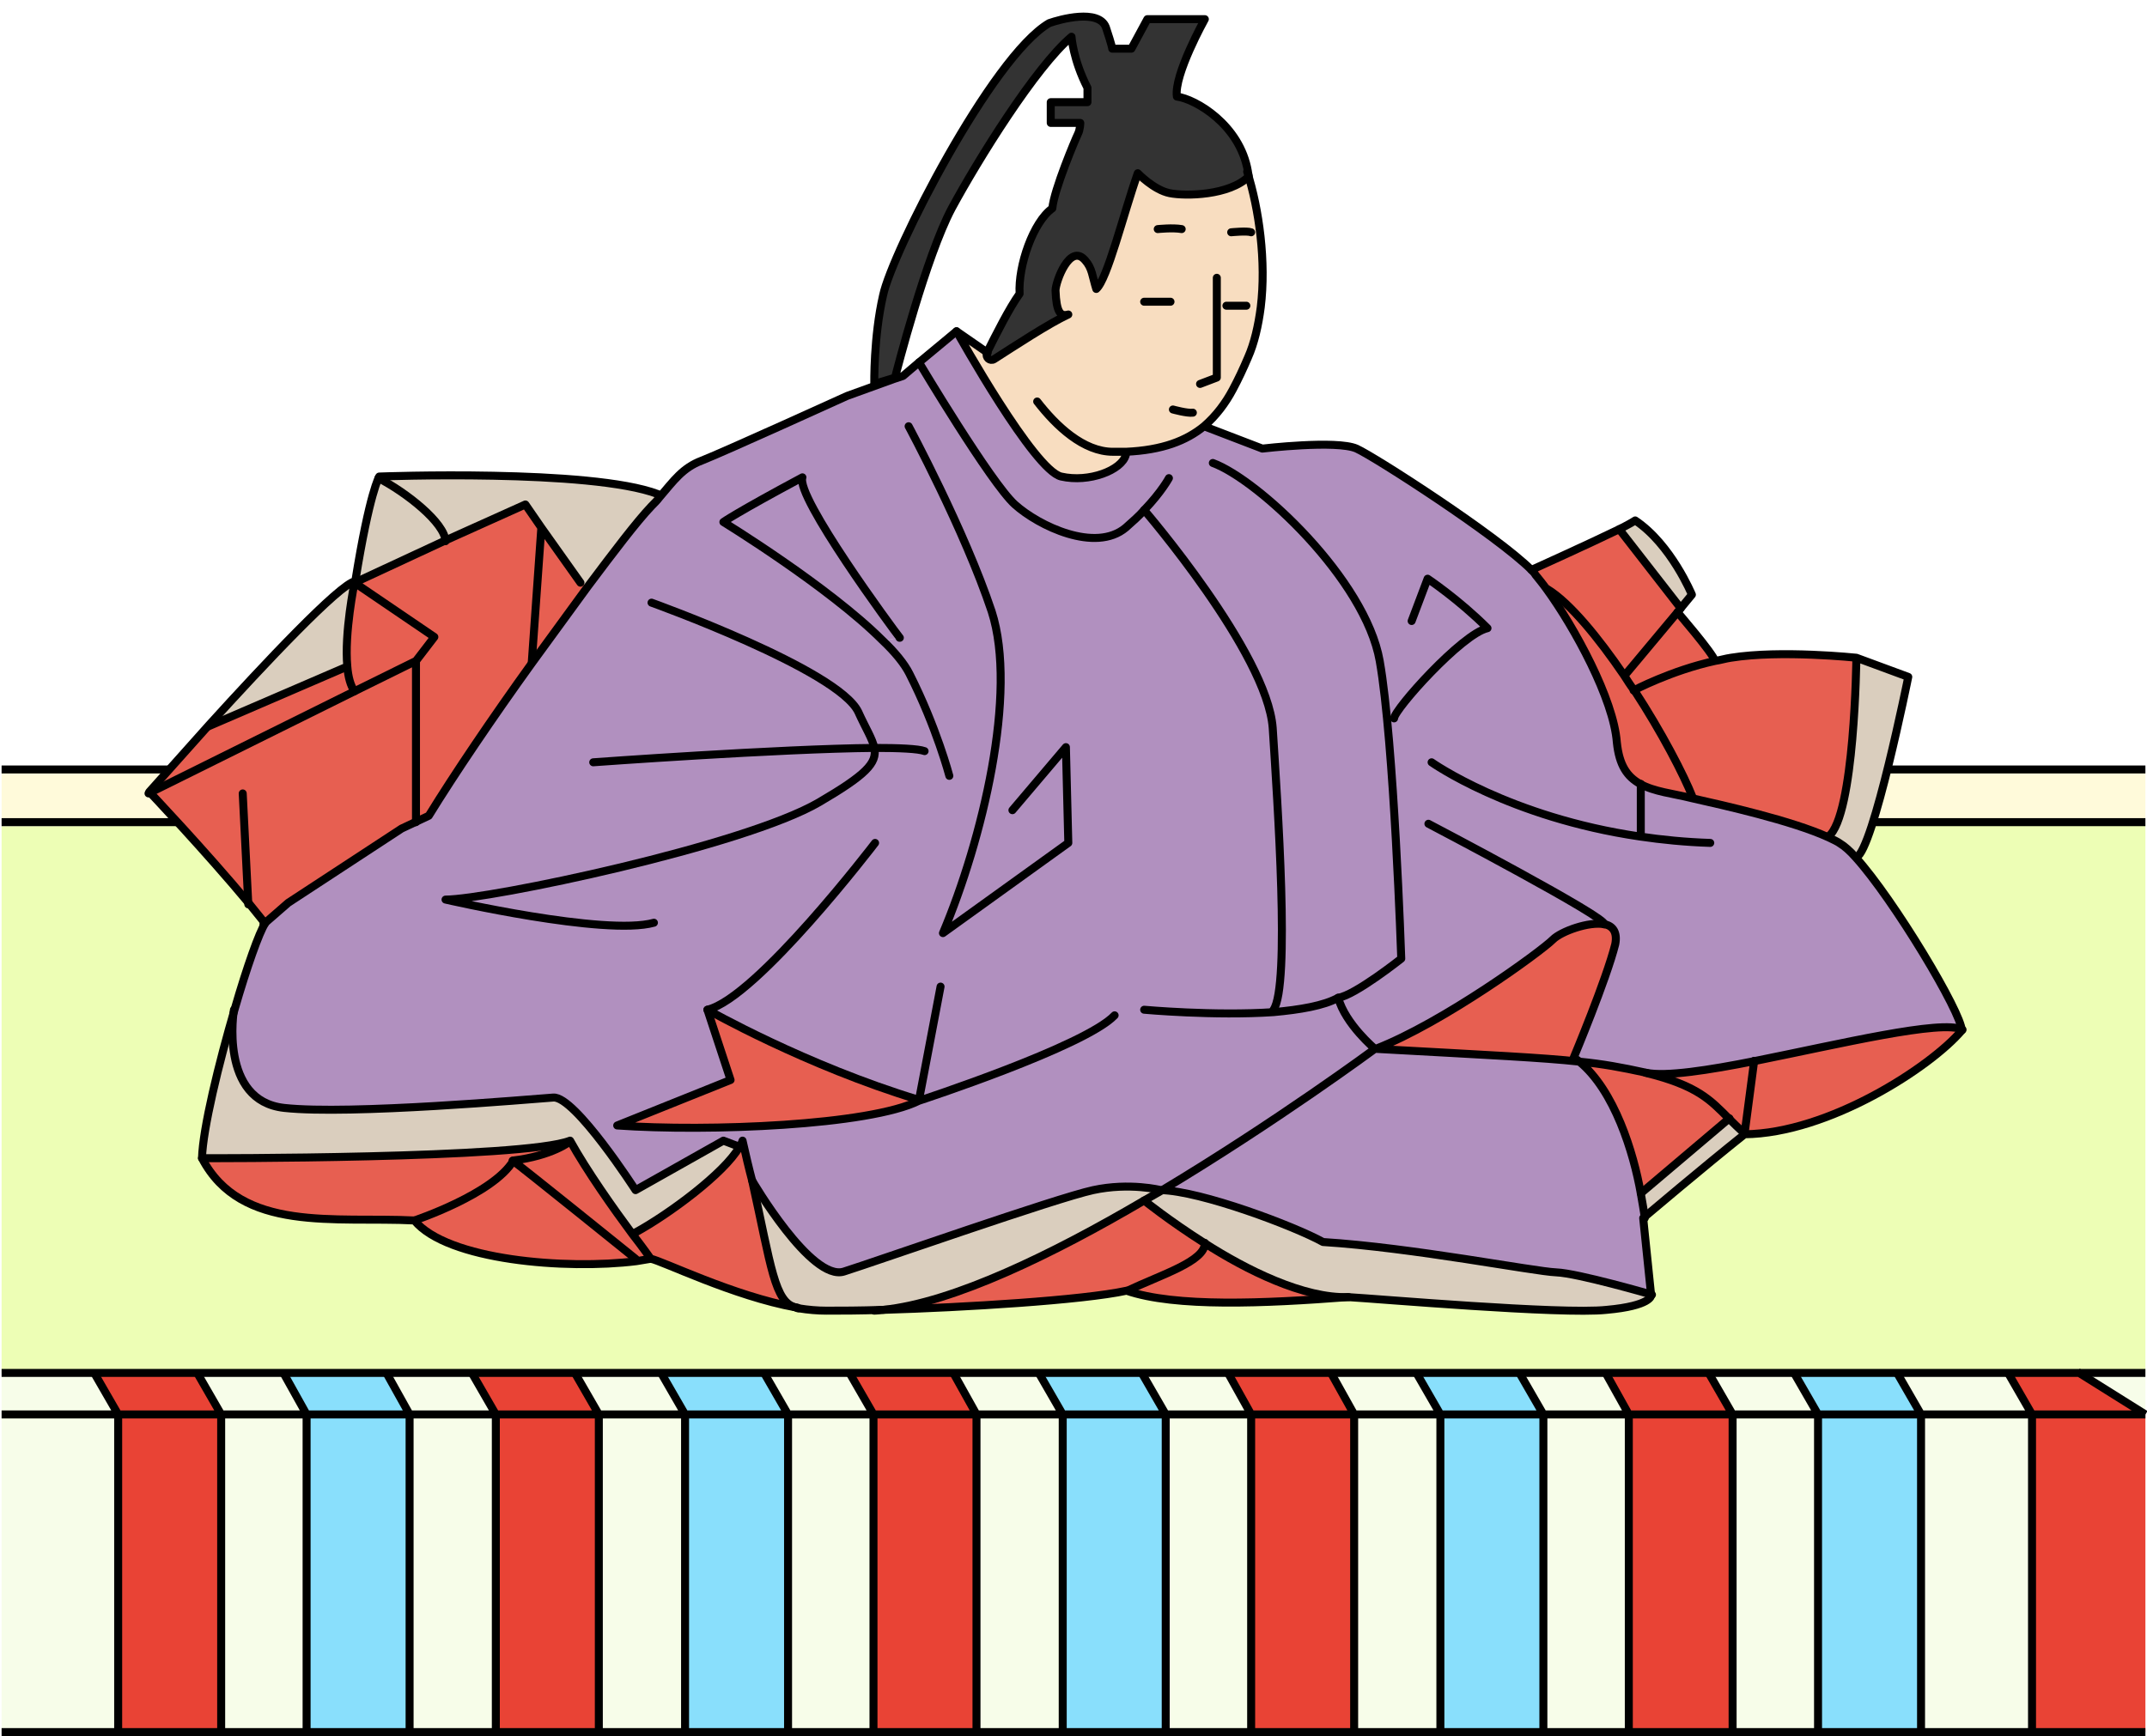 <svg xmlns="http://www.w3.org/2000/svg" viewBox="0 0 268.9 217.5" style="enable-background:new 0 0 268.9 217.5" xml:space="preserve"><style>.st0{fill:none;stroke:#000;stroke-miterlimit:10}.st1{fill:#f7fde9}.st2{fill:#e94335}.st4{fill:#fffada}.st5{fill:#89dffc}.st6{fill:#b190bf}.st7{fill:#e75f51}.st8{fill:#dacebe}.st9{fill:#f8ddc0}.st11{fill:none;stroke:#000;stroke-linecap:round;stroke-linejoin:round;stroke-miterlimit:10}</style><g id="レイヤー_3"><path class="st1" d="M268.7 172v5.2l-8.3-5.2zM240.6 177.2h13.9V217h-13.9zM251.5 172l3 5.2h-13.9l-3-5.2zM217 177.2h10.7V217H217zM224.7 172l3 5.2H217l-3-5.2zM193.3 177.2H204V217h-10.7zM201.1 172l2.9 5.2h-10.7l-3-5.2zM169.6 177.2h10.7V217h-10.7zM177.4 172l3 5.2h-10.8l-2.9-5.2zM146 177.2h10.7V217H146zM153.8 172l2.9 5.2H146l-3-5.2zM122.3 177.2H133V217h-10.7zM130.1 172l3 5.2h-10.8l-2.9-5.2zM98.7 177.2h10.7V217H98.7zM106.4 172l3 5.2H98.7l-3-5.2zM75 177.2h10.7V217H75zM82.8 172l3 5.2H75l-3-5.2zM51.3 177.2H62V217H51.3zM59.1 172l3 5.2H51.3l-2.9-5.2zM27.7 177.2h10.7V217H27.7zM35.5 172l2.9 5.2H27.7l-3-5.2zM.2 177.2h14.6V217H.2zM11.8 172l3 5.2H.2V172z"/><path class="st2" d="M254.5 177.2h14.2V217h-14.2z"/><path style="fill:#edfeb5" d="M268.7 103.2V172H.2v-68.5z"/><path class="st4" d="M268.7 102.5v.7l-268.5.3 36.8-.3 216-.7z"/><path class="st4" d="M268.7 96.4v6.1H253l-216 .7-36.8.3v-7.1z"/><path class="st2" d="M268.7 177.2h-14.2l-3-5.2h8.9z"/><path class="st5" d="M227.7 177.2h12.9V217h-12.9zM237.6 172l3 5.2h-12.9l-3-5.2z"/><path class="st2" d="M204 177.2h12.9V217H204zM214 172l3 5.2h-13l-2.9-5.2z"/><path class="st5" d="M180.4 177.2h12.9V217h-12.9zM190.3 172l3 5.2h-12.9l-3-5.2z"/><path class="st2" d="M156.7 177.2h12.9V217h-12.9zM166.7 172l2.9 5.2h-12.9l-2.9-5.2z"/><path class="st5" d="M133.1 177.2H146V217h-12.9zM143 172l3 5.2h-12.9l-3-5.2z"/><path class="st2" d="M109.4 177.2h12.9V217h-12.9zM119.4 172l2.9 5.2h-12.9l-3-5.2z"/><path class="st5" d="M85.8 177.2h12.9V217H85.8zM95.7 172l3 5.2H85.8l-3-5.2z"/><path class="st2" d="M62.1 177.2H75V217H62.1zM72 172l3 5.2H62.1l-3-5.2z"/><path class="st5" d="M38.4 177.2h12.9V217H38.4zM48.4 172l2.9 5.2H38.4l-2.9-5.2z"/><path class="st2" d="M14.8 177.2h12.9V217H14.8zM24.7 172l3 5.2H14.8l-3-5.2z"/><path class="st0" d="M.2 172H260.4l8.3 5.2M268.7 217H.2"/><path class="st0" d="m251.5 172 3 5.2V217M237.6 172l3 5.2V217M224.7 172l3 5.2V217M214 172l3 5.2V217M201.1 172l2.9 5.2V217M190.3 172l3 5.2V217M177.4 172l3 5.2V217M166.7 172l2.9 5.2V217M153.8 172l2.9 5.2V217M143 172l3 5.2V217M130.1 172l3 5.2V217M119.4 172l2.9 5.2V217M106.4 172l3 5.2V217M95.7 172l3 5.2V217M82.8 172l3 5.2V217M72 172l3 5.2V217M59.1 172l3 5.2V217M48.4 172l2.9 5.2V217M35.5 172l2.9 5.2V217M24.7 172l3 5.2V217M11.8 172l3 5.2V217M268.7 177.2H.2M260.4 172h8.3M.2 96.4h268.5M.2 103h268.5"/></g><g id="レイヤー_2"><g id="XMLID_00000032638036483618532750000008864066463961200825_"><path class="st6" d="M167.6 125c-1.8 1-4.8 1.5-8.1 1.8v-.3c2.1-3.1.5-25.9-.1-35.3-.6-9.4-16.1-27.3-16.1-27.3-.7.7-1.4 1.5-2.3 2.2-3.8 3.2-10.8-.2-13.9-2.9-3-2.7-12-17.8-12-17.8l4.7-3.9c.3.5 9.7 17.4 13.1 18.1 3.5.8 7.6-.8 8.1-2.7v-.4c4.6-.2 7.6-1.4 9.8-3.2l7.3 2.8s9.3-1.1 11.8 0c2.4 1.1 17.6 10.9 21.9 15.2.2.2.4.4.5.6.4.5.9 1.1 1.4 1.8 3.5 4.8 8.4 13.8 8.8 19.2.3 2.9 1.3 4.3 2.9 5.2 1.8 1 4.1 1.2 6.5 1.8 4 .9 12.5 2.8 17.1 4.9.6.3 1.1.5 1.5.8.5.3 1.2.9 1.9 1.7 4.8 5.3 13.3 19.5 13.3 21.7-2.6-1.3-15.4 1.8-25.9 3.9-6 1.2-11.3 2-13.7 1.5-3.2-.7-5.4-1.1-8.4-1.4-.2-.2-.5-.4-.7-.5 0 0 4.1-9.8 5.2-14.2.4-1.5-.3-2.2-1.3-2.5-2-.5-5.5.9-6.5 1.9-1.5 1.5-13.7 10.4-22.2 13.7 0 0-3.7-3.1-4.6-6.4z"/><path class="st7" d="M219.8 132.9c10.6-2.1 23.3-5.2 25.9-3.9-3.9 4.6-16.7 12.9-27.2 13l1.3-9.1z"/><path class="st8" d="m232.5 82.4 6.5 2.4s-4.4 21.8-6.5 22.6c-.7-.8-1.4-1.4-1.9-1.7-.4-.3-1-.5-1.5-.8 3.2-2.7 3.4-22.5 3.4-22.5z"/><path class="st7" d="M232.5 82.4s-.2 19.8-3.5 22.4c-4.6-2.1-13.1-4-17.1-4.9-1.1-2.8-4-8.2-7.3-13.4 0 0 4.7-2.5 10.2-3.7.7-.1 1.3-.3 2-.4 6.2-1 15.7 0 15.7 0zM219.8 132.9l-1.2 9.1c-.8-.7-1.4-1.3-2-1.9-2.3-2.3-3.9-4.2-10.4-5.7 2.3.5 7.6-.3 13.6-1.5z"/><path class="st8" d="M216.6 140.1c.6.6 1.2 1.2 2 1.9-4.9 3.9-12.7 10.5-12.7 10.5-.1-.8-.2-1.9-.5-3.1l11.2-9.3z"/><path class="st7" d="m216.6 140.1-11.1 9.4c-1-5.2-3.3-13-7.7-16.5 3 .3 5.2.7 8.4 1.4 6.5 1.6 8.1 3.4 10.4 5.7zM210.1 76.7s4.4 5.1 4.7 6.1c-5.5 1.2-10.2 3.7-10.2 3.7-.4-.6-.8-1.3-1.3-1.9l.2-.1 6.6-7.8z"/><path class="st8" d="m211.9 74.5-1.4 1.7-7.7-9.9c1-.5 1.7-.9 2-1.1 4.5 3.1 7.1 9.3 7.1 9.3z"/><path class="st7" d="m202.8 66.3 7.7 9.9-.4.5-6.6 7.9-.2.1c-3.2-4.8-6.8-9.1-9.6-10.8-.5-.7-1-1.3-1.4-1.8-.1-.2-.3-.4-.5-.6 0-.1 7.3-3.4 11-5.2z"/><path class="st6" d="m205.9 152.6 1 9.7s-9.2-2.7-12-2.8c-2.7-.1-18-3.1-29.2-3.8-3.7-2-15.3-6.4-20.3-6.5 14.5-8.6 26.8-17.8 26.8-17.8 14.6.8 20.9 1.1 25.5 1.6 4.4 3.6 6.8 11.4 7.7 16.5.3 1.2.4 2.2.5 3.1z"/><path class="st7" d="M205.5 98.2c-1.5-.9-2.6-2.4-2.9-5.2-.5-5.4-5.4-14.4-8.8-19.2 2.8 1.7 6.4 6.1 9.6 10.8.4.6.8 1.3 1.3 1.9 3.4 5.2 6.2 10.6 7.3 13.4-2.4-.5-4.8-.7-6.5-1.7z"/><path class="st8" d="M206.9 162.3s0 1.3-5.6 1.8c-5.6.6-28.8-1.4-32.4-1.6-5.6.2-12.7-3.5-18.1-6.8-4.4-2.8-7.5-5.3-7.5-5.3l2.1-1.2c5 .1 16.7 4.5 20.3 6.5 11.2.7 26.5 3.7 29.2 3.8 2.8 0 12 2.8 12 2.8z"/><path class="st7" d="M200.9 115.8c1 .2 1.6 1 1.3 2.5-1.1 4.4-5.2 14.2-5.2 14.2.3.2.5.3.7.5-4.6-.5-11-.8-25.5-1.6 8.5-3.3 20.7-12.2 22.2-13.7 1-1 4.5-2.4 6.5-1.9z"/><path class="st6" d="m88.6 126.5 2.9 8.8-14.2 5.7c11.4.8 31.6 0 37.8-3.1-14.2-4.4-26.5-11.4-26.5-11.4zm24-46.6c-.7-1-13-17.6-12.1-20-8.4 4.5-9.9 5.6-9.9 5.6s13.2 8.1 19.9 14.8l2.1-.4zm46.9 46.9c3.3-.3 6.3-.8 8.1-1.8.9 3.3 4.6 6.4 4.6 6.4s-12.3 9.1-26.8 17.8c0 0-4-1-8.5 0-4.6 1-27.1 9-31.2 10.2S94.2 148 94.2 148c-.3-1.5-.7-3.2-1.2-5-.1.2-.2.5-.4.8l-2.1-.8-11 6.2s-7.6-11.8-10.3-11.6c-2.7.2-25.4 2.2-33.7 1.3-8.2-.9-6.3-12.3-6.3-12.3 1.5-5.2 3.1-9.7 3.8-10.7l3.1-2.7 14.2-9.3 1.7-.8 1.7-.8c3.2-5.1 8.1-12.2 12.9-19.1 2.4-3.4 4.8-6.7 7-9.6 3.3-4.4 6.2-8 8-10.1.3-.4.7-.8 1-1.1 1.7-2 2.9-3.7 5.3-4.6 2.8-1.1 18.2-8.1 18.2-8.1l5.8-2.1.3-.1.9-.3 2-1.7s9 15.1 12 17.8c3 2.7 10.1 6.1 13.9 2.9.9-.8 1.7-1.5 2.3-2.2 0 0 15.4 17.9 16.1 27.3.6 9.4 2.2 32.3.1 35.3v.2z"/><path class="st7" d="M150.9 155.7c5.3 3.4 12.5 7 18.1 6.8-10.4.8-21.6 1.3-27.7-.8 4.1-2 9.7-3.7 9.6-6z"/><path class="st9" d="M152.4 38.3v9l2.1 1.5c-1 1.8-2.1 3.4-3.6 4.6-2.2 1.8-5.2 3.1-9.8 3.2v.4c-.4 1.9-4.6 3.4-8.1 2.7-3.4-.8-12.8-17.6-13.1-18.1l3.8 2.7c-.3.6.4 1.1.9.8 2.5-1.7 6.9-4.5 9.3-5.6-1 .4-1.5-.3-1.6-3 0-1.1 1.8-6 3.7-3.8.8 1 .8 2 1.4 3.6 1.4-1.2 3.4-9.4 5.2-14.5 0 0 2 2.1 4 2.5 2 .4 7.5.3 9.9-2.1 0-.2 0-.4-.1-.6 1.4 4.8 2.3 11.3 1.7 17l-1.8-.2h-3.9z"/><path class="st9" d="m156.1 38.3 1.8.2c-.3 2.3-.8 4.4-1.6 6.3-.6 1.4-1.2 2.7-1.9 4l-2.1-1.5v-9h3.8z"/><path d="M156.3 21.5c0 .2.1.4.1.6-2.4 2.4-7.9 2.5-9.9 2.1-2-.4-4-2.5-4-2.5-1.8 5.1-3.8 13.3-5.2 14.5-.5-1.6-.5-2.6-1.4-3.6-1.9-2.2-3.7 2.7-3.7 3.8.1 2.7.6 3.3 1.6 3-2.4 1.1-6.8 4-9.3 5.6-.5.3-1.1-.2-.9-.8 1.1-2.2 2.8-5.6 4.1-7.4-.2-3.5 1.7-9 4.1-10.7.2-2.3 2.9-8.7 3.2-9.3.3-.6.3-1.4.3-1.4h-3.7v-2.6h4.6V11c-1.8-3.5-2-6.4-2-6.4-4.5 3.8-11.7 15.4-15 21.5-3.2 6-6.9 20.4-7.1 21.2l-.3.1-2.3.7s-.1-5.9 1.1-11.1c1.1-5.3 13.6-29.9 20.8-34.1 1.4-.5 6.2-1.8 7.1.5.8 2.4.8 2.7.8 2.7h2.4l2-3.7h7.2s-3.9 7-3.5 9.7c2.3.3 7.9 3.5 8.9 9.4 0-.1 0 0 0 0z" style="fill:#333"/><path class="st7" d="M150.9 155.7c.1 2.4-5.5 4-9.7 6-5.5 1.2-20.4 2.1-30.5 2.4 8.8-1 21.3-7.1 32.7-13.7-.1 0 3.1 2.5 7.5 5.3z"/><path class="st8" d="m145.4 149.1-2.1 1.2c-11.4 6.7-23.9 12.8-32.7 13.7-2.9.1-5.3.1-7.1.1-1.1 0-2.3-.1-3.5-.3-.1 0-.2 0-.3-.1-2.7-.6-3.1-5-5.5-15.9 0 0 7.4 12.7 11.5 11.4s26.6-9.2 31.2-10.2c4.5-.9 8.5.1 8.5.1z"/><path class="st6" d="m112.6 79.9-2.1.4c-6.7-6.7-19.9-14.8-19.9-14.8s1.5-1.1 9.9-5.6c-.9 2.4 11.4 19 12.1 20z"/><path class="st7" d="M88.6 126.5s12.3 7 26.5 11.3c-6.2 3.1-26.4 3.9-37.8 3.1l14.2-5.6-2.9-8.8zM94.2 147.9c2.4 10.8 2.8 15.3 5.5 15.9-7.8-1.4-16.9-5.9-18.2-6.1 0 0-.9-1.2-2.3-3.1l.5-.3c4.2-2.3 11.1-7.4 13-10.7.2-.3.3-.5.4-.8.3 1.9.7 3.6 1.1 5.1z"/><path class="st8" d="m90.6 142.9 2.1.8c-2 3.3-8.8 8.4-13 10.7l-.5.3c-2.3-3.1-5.7-7.9-7.8-11.7-5.8 2.3-46.1 2.2-46.1 2.2.1-3.7 2.1-11.9 4.1-18.7 0 0-1.9 11.4 6.3 12.3 8.2.9 30.9-1.1 33.7-1.3 2.7-.2 10.3 11.6 10.3 11.6l10.9-6.2zM82.4 62l.3.3c-.3.4-.6.7-1 1.1-1.9 2-4.7 5.7-8 10.1l-1-.5-4.9-7-2.1-2.9-10 4.6c-.1-2.3-4.8-6.1-8.4-7.9.1.1 26.6-1 35.1 2.2z"/><path class="st7" d="m81.4 157.7-1.8.3v-.3S65.1 146 64.2 145.4c5-.6 7.2-2.4 7.2-2.4 2.1 3.8 5.5 8.6 7.8 11.7 1.3 1.8 2.2 3 2.2 3z"/><path class="st7" d="M79.6 157.7v.3c-8.8 1.1-23.7-.1-27.8-5.1 0 0 9.9-3.3 12.4-7.5.9.6 15.4 12.3 15.4 12.3zM72.7 73l.9.4c-2.2 3-4.6 6.3-7 9.6l1.3-16.9 4.8 6.9z"/><path class="st7" d="M71.4 142.9s-2.1 1.8-7.2 2.4c-2.4 4.3-12.4 7.5-12.4 7.5-9.9-.5-21.7 1.6-26.6-7.8.1.1 40.4.2 46.2-2.1zM67.8 66.1 66.6 83l.1.1C61.8 89.9 57 97 53.8 102.2l-1.7.8V82.8l2.3-3-10-6.8 11.4-5.2 10-4.6 2 2.9z"/><path class="st8" d="M55.8 67.7 44.4 73c1.8-11.2 3-13.1 3-13.1 3.6 1.8 8.3 5.6 8.4 7.8z"/><path class="st7" d="m54.4 79.8-2.3 3-7.6 3.8c-.5-.7-.8-1.8-.9-3.1-.4-4.3.8-10.5.8-10.5l10 6.8z"/><path class="st7" d="M31.1 113.3c-5.4-6.5-12.5-14-12.5-14l25.8-12.8 7.6-3.8V103l-1.7.8-14.2 9.3-3.1 2.7c-.5-.8-1.2-1.6-1.9-2.5z"/><path class="st7" d="M44.4 86.6 18.6 99.4s3.3-3.7 7.5-8.4l17.4-7.5c.2 1.3.4 2.4.9 3.1z"/><path class="st8" d="M43.6 83.5 26.1 91c6.9-7.6 16.3-17.6 18.3-18 0 0-1.2 6.2-.8 10.5z"/><path class="st11" d="M156.3 21.5c0 .2.1.4.1.6-2.4 2.4-7.9 2.5-9.9 2.1-2-.4-4-2.5-4-2.5-1.8 5.1-3.8 13.3-5.2 14.5-.5-1.6-.5-2.6-1.4-3.6-1.9-2.2-3.7 2.7-3.7 3.8.1 2.7.6 3.3 1.6 3-2.4 1.1-6.8 4-9.3 5.6-.5.3-1.1-.2-.9-.8 1.1-2.2 2.8-5.6 4.1-7.4-.2-3.5 1.7-9 4.1-10.7.2-2.3 2.9-8.7 3.2-9.3.3-.6.3-1.4.3-1.4h-3.7v-2.6h4.6V11c-1.8-3.5-2-6.4-2-6.4-4.5 3.8-11.7 15.4-15 21.5-3.2 6-6.9 20.4-7.1 21.2 0 0 0 0 0 0l-.3.1-2.3.7s-.1-5.9 1.1-11.1c1.1-5.3 13.6-29.9 20.8-34.1 1.4-.5 6.2-1.8 7.1.5.8 2.4.8 2.7.8 2.7h2.4l2-3.7h7.2s-3.9 7-3.5 9.7c2.3.3 7.9 3.5 8.9 9.4M152.4 34.8v12.5l-2.1.8M143.3 37.8h3.3M153.6 38.3h2.5"/><path class="st11" d="M145 28.7s1.9-.2 3 0M154.2 29.1s2-.2 2.5 0M146.9 51.3s1.8.5 2.5.4M119.8 41.5h0c.3.5 9.7 17.4 13.1 18.2 3.5.8 7.6-.8 8.1-2.7M123.7 44.2l-3.9-2.7"/><path class="st11" d="M129.9 50.3c2.4 3.1 5.8 6.3 9.5 6.3h1.6c4.6-.2 7.6-1.4 9.8-3.2 1.5-1.3 2.7-2.9 3.6-4.6.7-1.3 1.3-2.6 1.9-4 .8-1.8 1.3-4 1.6-6.3.7-5.7-.2-12.3-1.7-17 0 0 0 0 0 0M100 163.9c-.1 0-.2 0-.3-.1-7.8-1.4-16.9-5.9-18.2-6.1l-1.8.3c-8.8 1.1-23.7-.1-27.8-5.1-9.9-.5-21.7 1.6-26.6-7.8.1-3.7 2.1-11.9 4.1-18.7 1.5-5.2 3.1-9.7 3.8-10.7-.6-.8-1.3-1.6-2-2.5-5.4-6.5-12.5-14-12.5-14s3.3-3.7 7.5-8.4c6.9-7.6 16.3-17.6 18.3-18 1.8-11.2 3-13.1 3-13.1s26.5-1 34.9 2.2M150.8 53.4l7.3 2.8s9.3-1.1 11.8 0c2.4 1.1 17.6 10.9 21.9 15.2.2.2.4.4.5.6.4.5.9 1.1 1.4 1.8 3.5 4.8 8.4 13.8 8.8 19.2.3 2.9 1.3 4.3 2.9 5.2 1.8 1 4.1 1.2 6.5 1.8 4 .9 12.5 2.8 17.1 4.9.6.3 1.1.5 1.5.8.5.3 1.2.9 1.9 1.7 4.8 5.3 13.3 19.5 13.3 21.7-3.9 4.6-16.7 12.9-27.2 13-4.9 3.9-12.7 10.5-12.7 10.5l1 9.7s0 1.3-5.6 1.8c-5.6.6-28.8-1.4-32.4-1.6-10.4.8-21.6 1.3-27.7-.8-5.5 1.2-20.4 2.1-30.5 2.4-2.9.1-5.3.1-7.1.1-1.1 0-2.3-.1-3.5-.3"/><path class="st11" d="m119.8 41.5-4.7 3.9-2 1.7-.9.3-.3.1-5.8 2.1s-15.4 7-18.2 8.1c-2.4.9-3.5 2.5-5.3 4.6-.3.4-.6.7-1 1.1-1.9 2-4.7 5.7-8 10.1-2.2 3-4.6 6.3-7 9.6-4.9 6.8-9.7 13.9-12.9 19.1l-1.7.8-1.7.8-14.2 9.3-3.1 2.7"/><path class="st11" d="m18.6 99.4 25.8-12.8 7.7-3.8 2.3-3-10-6.8 11.4-5.3 10-4.5 2 2.9 4.9 6.9M67.8 66.1 66.6 83M52.1 82.8V103M30.4 99.4l.7 13.9"/><path class="st11" d="M47.4 59.9c3.5 1.8 8.3 5.6 8.4 7.9M115.1 45.4s9 15.1 12 17.8c3 2.7 10.1 6.1 13.9 2.9.9-.8 1.7-1.5 2.3-2.2 2.2-2.3 3.1-4 3.1-4"/><path class="st11" d="M143.3 63.9s15.4 17.9 16.1 27.3c.6 9.4 2.2 32.3.1 35.3"/><path class="st11" d="M151.9 58c5.7 2.1 19.1 14.6 20.9 24.8 1.8 10.2 2.7 37.3 2.7 37.3s-5.8 4.6-7.9 4.9c.9 3.3 4.6 6.4 4.6 6.4s-12.3 9.1-26.8 17.8l-2.1 1.2c-11.4 6.7-23.9 12.8-32.7 13.7-.4 0-.7.1-1.1.1M245.8 129c-2.6-1.3-15.4 1.8-25.9 3.9-6 1.2-11.3 2-13.7 1.5-3.2-.7-5.4-1.1-8.4-1.4-4.6-.5-11-.8-25.5-1.6 8.5-3.3 20.7-12.2 22.2-13.7 1-1 4.5-2.3 6.5-1.9 1 .2 1.6 1 1.3 2.5-1.1 4.4-5.2 14.2-5.2 14.2.3.2.5.3.7.5 4.4 3.6 6.8 11.4 7.7 16.5.2 1.2.4 2.2.5 3.1"/><path class="st11" d="M206.1 134.4c6.5 1.6 8.1 3.4 10.4 5.7.6.6 1.2 1.2 2 1.9l1.2-9.1M178.9 103.2s22.9 12 22 12.6M179.3 95.5s9.7 6.9 26.1 9.3c2.7.4 5.7.7 8.8.8M205.5 98.2h0v6.6h0M174.6 90c0-1.1 8.5-10.6 11.7-11.3-3.6-3.6-7.5-6.2-7.5-6.2l-2 5.3M126.8 101.5l6.7-7.9.3 12-15.7 11.3c4.9-11.6 9.4-30.1 6.1-40.3-3.4-10.2-10.4-23.2-10.4-23.2"/><path class="st11" d="M112.7 79.9s-.1 0 0 0c-.8-1-13.1-17.7-12.2-20.1-8.4 4.5-9.9 5.6-9.9 5.6s13.2 8.1 19.9 14.8c1.6 1.5 2.8 3 3.4 4.2 3.4 6.7 5 12.8 5 12.8M81.6 75.5s23.4 8.4 25.9 13.7c.9 2 1.8 3.4 2 4.5.4 1.9-1.1 3.4-6.9 6.8-9.4 5.5-41.4 12.2-46.8 12.2 0 0 20 4.6 26.1 2.9"/><path class="st11" d="M74.3 95.5s23.4-1.7 35.2-1.8c3.1 0 5.5.1 6.3.4M25.3 145.1s40.3.1 46.1-2.2c2.1 3.8 5.5 8.6 7.8 11.7 1.4 1.8 2.3 3.1 2.3 3.1"/><path class="st11" d="M79.6 157.7S65.1 146 64.2 145.4c5-.6 7.2-2.4 7.2-2.4"/><path class="st11" d="M51.9 152.9s9.9-3.3 12.4-7.5M79.6 154.4c4.2-2.3 11.1-7.4 13-10.7.2-.3.3-.5.4-.8.4 1.8.8 3.5 1.2 5 2.4 10.8 2.8 15.3 5.5 15.9.1 0 .2 0 .3.1 0 0 0 0 0 0"/><path class="st11" d="M29.3 126.5s-1.9 11.4 6.3 12.3c8.2.9 30.9-1.1 33.7-1.3 2.7-.2 10.3 11.6 10.3 11.6l11-6.2 2.1.8M94.2 147.9s7.4 12.7 11.5 11.4 26.6-9.2 31.2-10.2c4.6-1 8.5 0 8.5 0 5 .1 16.7 4.5 20.3 6.5 11.2.7 26.5 3.7 29.2 3.8 2.7.1 12 2.8 12 2.8"/><path class="st11" d="M143.3 150.4s3.1 2.5 7.5 5.3c5.3 3.4 12.5 7 18.1 6.8"/><path class="st11" d="M141.2 161.7c4.2-2 9.8-3.7 9.7-6M117.8 123.6l-2.7 14.2c-14.2-4.3-26.5-11.3-26.5-11.3 6.2-1.5 21-20.9 21-20.9"/><path class="st11" d="m88.6 126.5 2.9 8.8-14.2 5.7c11.4.8 31.6 0 37.8-3.1 0 0 20.8-6.8 24.5-10.7M143.3 126.5s8.8.8 16.2.3c3.3-.3 6.3-.8 8.1-1.8M191.8 71.4s7.3-3.3 11-5.1c1-.5 1.7-.9 2-1.1 4.5 3 7.1 9.3 7.1 9.3l-1.4 1.7-.4.5-6.6 7.9"/><path class="st11" d="M210.1 76.7s4.4 5.1 4.7 6.1M204.6 86.5s4.7-2.5 10.2-3.7c.7-.1 1.3-.3 2-.4 6.2-1 15.7 0 15.7 0s-.2 19.8-3.5 22.4M232.5 82.4l6.5 2.4s-4.4 21.8-6.5 22.6M202.8 66.3l7.7 9.9"/><path class="st11" d="M193.8 73.8c2.8 1.7 6.4 6.1 9.6 10.8.4.6.8 1.3 1.3 1.9 3.4 5.2 6.2 10.6 7.3 13.4M44.4 73s-1.3 6.3-.9 10.5c.1 1.3.4 2.4.9 3.1M205.5 149.5l11.1-9.4M26.1 91l17.4-7.5"/></g></g></svg>